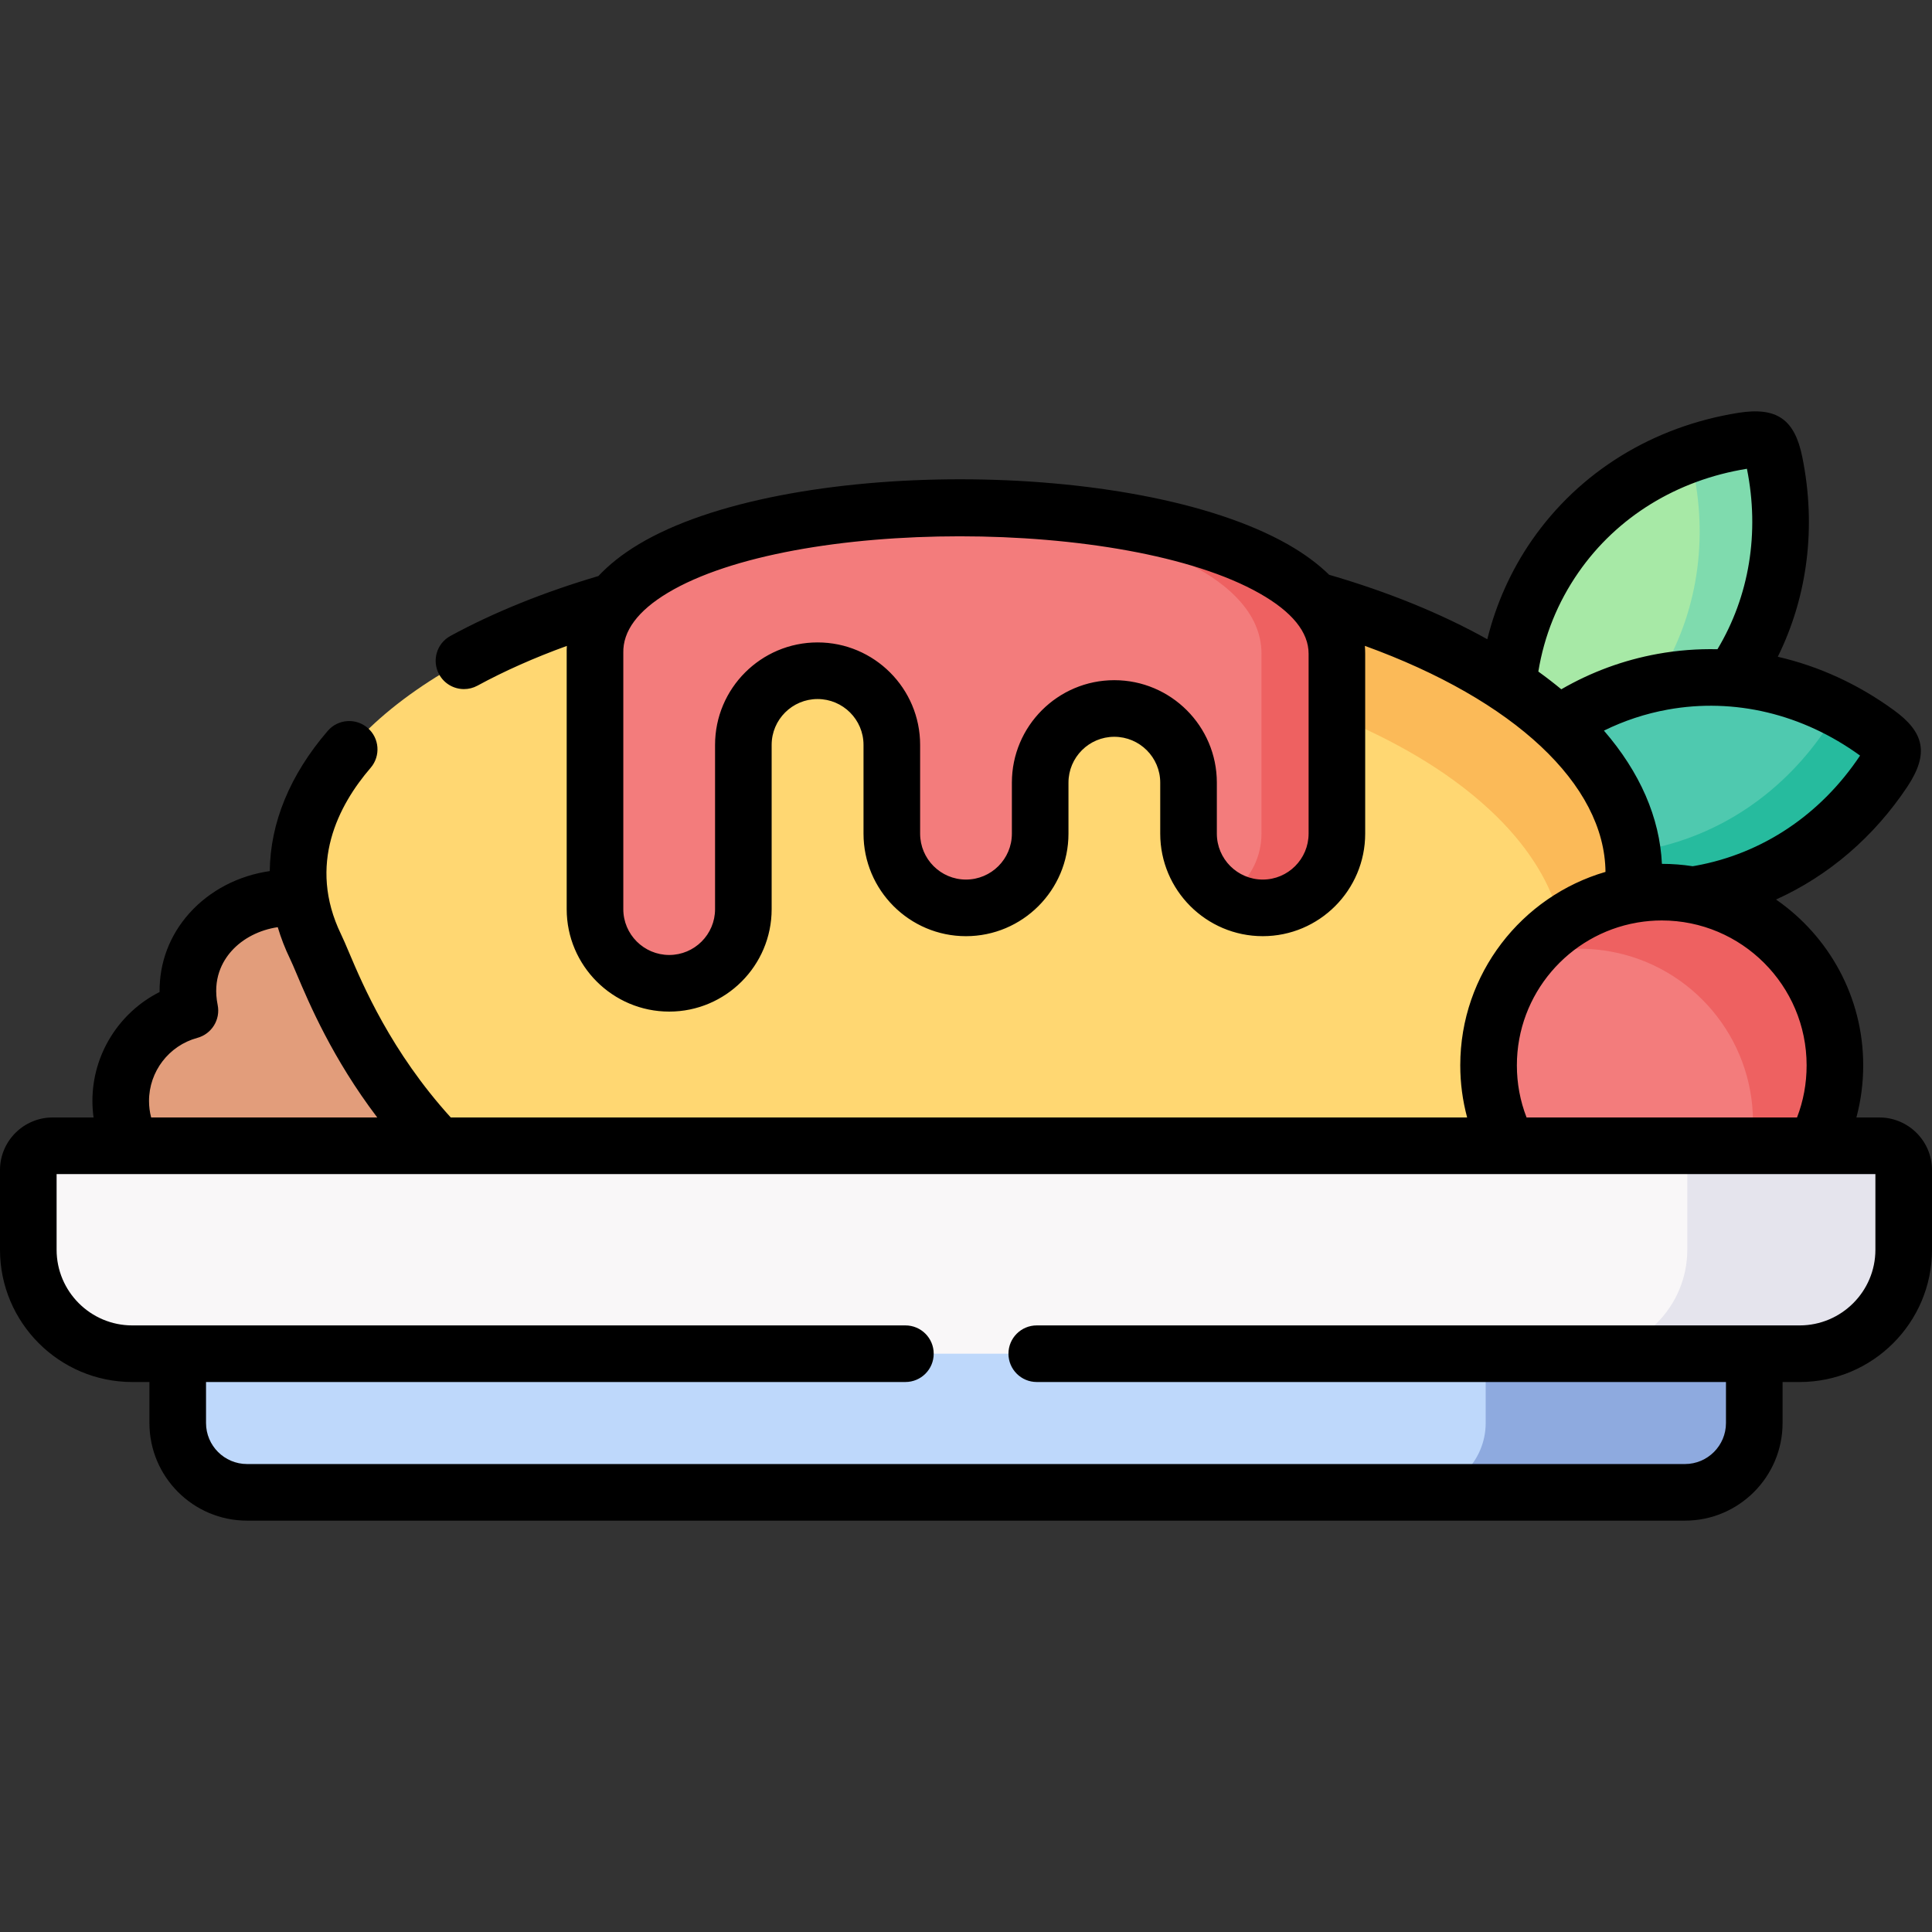 <svg id="Layer_1" enable-background="new 0 0 512 512" height="512" viewBox="0 0 512 512" width="512" xmlns="http://www.w3.org/2000/svg"><rect x="0" y="0" width="512" height="512" fill="#333333" stroke="none"/><g><g><path clip-rule="evenodd" d="m461.895 116.803c-19.843 3.175-37.899 13.55-49.748 30.615-7.2 10.375-11.31 22.083-12.501 34.073 4.989 3.317 9.439 18.284 13.38 21.912 8.135-5.528 18.028-9.525 28.176-11.339 6.236-1.134 11.849-12.785 17.915-12.303 11.735-17.008 15.137-37.503 11.169-57.12-1.219-6.093-2.24-6.802-8.391-5.838z" fill="#a7e9a6" fill-rule="evenodd"/></g><g><path clip-rule="evenodd" d="m459.117 179.762c-6.066-.482-12.274-.198-18.482.907-10.176 1.843-19.474 5.755-27.61 11.282 3.033 17.207 11.31 32.458 19.559 45.157 2.551-.454 5.159-.68 7.795-.68 2.806 0 5.528.255 8.164.737.737-.113 1.474-.227 2.211-.369 20.41-3.685 37.389-15.789 48.501-32.514 3.43-5.216 3.232-6.406-1.843-10.063-11.281-8.22-24.462-13.323-38.295-14.457z" fill="#4fc9af" fill-rule="evenodd"/></g><g><path clip-rule="evenodd" d="m448.856 125.25c3.855 19.134.709 39.063-10.318 55.844.68-.17 1.389-.283 2.098-.425 6.208-1.106 12.416-1.389 18.482-.907 11.735-17.008 15.137-37.503 11.169-57.12-1.219-6.095-2.239-6.803-8.391-5.84-4.989.794-9.865 2.041-14.57 3.742.651.993 1.076 2.495 1.53 4.706z" fill="#7fdbae" fill-rule="evenodd"/></g><g><path clip-rule="evenodd" d="m484.147 192.774c-11.083 16.725-28.063 28.829-48.501 32.514-.709.142-1.446.255-2.183.369-.283-.057-.595-.113-.907-.17.567 3.855.567 7.71.028 11.622 2.551-.454 5.159-.68 7.795-.68 2.806 0 5.528.255 8.164.737.737-.113 1.474-.227 2.211-.369 20.41-3.685 37.389-15.789 48.501-32.514 3.43-5.216 3.232-6.406-1.843-10.063-3.458-2.551-7.115-4.762-10.942-6.69.087 1.332-.735 2.862-2.323 5.244z" fill="#26bb9e" fill-rule="evenodd"/></g><g><path clip-rule="evenodd" d="m79.529 238.073c-17.15-1.502-32.854 11.707-29.197 29.736-10.573 2.863-18.34 12.501-18.34 23.953 0 4.309 1.106 8.334 3.033 11.878l40.309 14.656 40.847-14.656c8.674-15.223-5.755-48.332-36.652-65.567z" fill="#e29d7b" fill-rule="evenodd"/></g><g><path clip-rule="evenodd" d="m162.782 159.21c-56.58 16.243-88.413 47.198-83.254 78.862.709 4.28 2.069 8.561 4.11 12.813 3.26 6.69 10.857 29.991 32.542 52.754l117.241 27.554 166.309-27.554c14.343-19.503 24.775-55.107 32.854-66.531 2.211-15.874-4.819-31.494-19.559-45.157-3.94-3.628-8.391-7.144-13.38-10.46-13.521-8.986-30.841-16.725-51.364-22.536-50.002-10.29-105.505-4.762-185.499.255z" fill="#ffd772" fill-rule="evenodd"/></g><g><path clip-rule="evenodd" d="m348.282 158.955c-29.48-32.174-158.174-33.025-185.5.255-3.402 4.139-5.216 8.816-5.102 14.032v67.693c0 10.8 8.844 19.645 19.673 19.645 10.8 0 19.644-8.844 19.644-19.645v-43.541c0-10.8 8.872-19.645 19.673-19.645 10.8 0 19.673 8.844 19.673 19.645v23.528c0 10.829 8.844 19.673 19.644 19.673 10.828 0 19.673-8.844 19.673-19.673v-13.522c0-10.8 8.844-19.645 19.644-19.645 10.828 0 19.672 8.844 19.672 19.645v13.522c0 10.829 8.844 19.673 19.673 19.673 10.8 0 19.644-8.844 19.644-19.673v-47.68c-.001-5.301-2.156-10.063-6.011-14.287z" fill="#f37c7c" fill-rule="evenodd"/></g><g><path clip-rule="evenodd" d="m486.273 282.323c0-22.564-16.271-41.302-37.729-45.157-2.636-.482-5.357-.737-8.164-.737-2.636 0-5.244.227-7.795.68-21.628 3.685-38.098 22.536-38.098 45.214 0 7.71 1.899 14.939 5.244 21.317h81.326c3.345-6.378 5.216-13.607 5.216-21.317z" fill="#f37c7c" fill-rule="evenodd"/></g><g><path clip-rule="evenodd" d="m464.9 358.747-209.906-18.001-207.894 18.001v18.369c0 10.12 8.249 18.369 18.369 18.369h381.063c10.091 0 18.369-8.249 18.369-18.369v-18.369z" fill="#bed8fb" fill-rule="evenodd"/></g><g><path clip-rule="evenodd" d="m464.9 358.747h-45.298-25.88v18.369c0 10.12-8.249 18.369-18.369 18.369h71.178c10.091 0 18.369-8.249 18.369-18.369z" fill="#8eaadf" fill-rule="evenodd"/></g><g><path clip-rule="evenodd" d="m399.731 303.64h-283.55-81.157-21.061c-3.572 0-6.463 2.891-6.463 6.435v21.119c0 15.166 12.387 27.554 27.553 27.554h12.047 417.8 12.019c15.165 0 27.581-12.388 27.581-27.554v-21.119c0-3.543-2.92-6.435-6.463-6.435h-16.98z" fill="#f9f7f8" fill-rule="evenodd"/></g><g><path clip-rule="evenodd" d="m481.057 303.64h-40.366c3.543 0 6.463 2.891 6.463 6.435v21.119c0 15.166-12.416 27.554-27.553 27.554h45.299 12.019c15.165 0 27.581-12.388 27.581-27.554v-21.119c0-3.543-2.92-6.435-6.463-6.435z" fill="#e5e4ed" fill-rule="evenodd"/></g><g><path clip-rule="evenodd" d="m399.646 181.491c-13.521-8.986-30.841-16.725-51.364-22.536 3.855 4.224 6.009 8.986 6.009 14.287v16.668c14.4 5.953 28.914 13.947 40.394 24.605 2.58 2.381 4.904 4.819 7.002 7.314 6.18 7.37 10.261 15.166 12.019 23.16 5.499-3.94 11.934-6.69 18.879-7.881 1.814-13.096-2.665-26.051-12.586-37.844-2.069-2.495-4.422-4.932-6.973-7.314-3.912-3.628-8.362-7.115-13.351-10.432-.001.002-.029.002-.029-.027z" fill="#fbba58" fill-rule="evenodd"/></g><g><path clip-rule="evenodd" d="m440.38 236.428c-2.636 0-5.244.227-7.795.68-6.945 1.191-13.38 3.94-18.879 7.881-3.43 2.466-6.52 5.358-9.128 8.646 2.013-.652 4.139-1.162 6.265-1.531 2.551-.454 5.159-.68 7.795-.68 2.183 0 4.337.17 6.435.454.567.085 1.162.17 1.729.283 21.458 3.855 37.758 22.621 37.758 45.186 0 2.126-.17 4.224-.454 6.293h16.951c3.345-6.378 5.216-13.607 5.216-21.317 0-22.564-16.271-41.302-37.729-45.157-2.636-.482-5.358-.738-8.164-.738z" fill="#ee6161" fill-rule="evenodd"/></g><g><path clip-rule="evenodd" d="m348.282 158.955c-.028 0-.028 0-.057 0zm-13.975 14.287v47.68c0 7.172-3.912 13.465-9.666 16.923 2.92 1.729 6.35 2.75 10.006 2.75 10.8 0 19.644-8.844 19.644-19.673v-31.012-16.668c0-5.301-2.154-10.063-6.009-14.287-16.073-17.519-61.569-25.739-104.06-24.237 32.825 1.162 64.432 8.079 80.022 20.495 1.502 1.191 2.835 2.438 4.025 3.742 3.884 4.224 6.038 8.986 6.038 14.287z" fill="#ee6161" fill-rule="evenodd"/></g><path d="m498.037 296.14h-6.07c1.187-4.458 1.805-9.072 1.805-13.816 0-18.201-9.16-34.296-23.106-43.939 13.893-6.28 25.918-16.529 34.855-29.981 5.646-8.586 4.603-14.269-3.695-20.248-9.466-6.889-19.879-11.625-30.693-14.106 7.912-16.035 10.24-34.425 6.506-52.877-2.014-10.067-6.752-13.37-16.93-11.775-22.703 3.633-42.138 15.617-54.725 33.745-5.505 7.933-9.506 16.862-11.832 26.266-12.086-6.753-26.201-12.515-41.907-17.084-2.828-2.765-6.434-5.503-11.029-8.109-40.437-22.932-133.625-22.931-171.917.001-4.518 2.706-8.018 5.558-10.714 8.438-14.539 4.302-27.732 9.628-39.213 15.871-3.639 1.979-4.985 6.532-3.007 10.171 1.36 2.502 3.936 3.919 6.596 3.919 1.21 0 2.438-.293 3.576-.912 7.167-3.897 15.101-7.415 23.683-10.53-.042.741-.056 1.461-.041 2.153v67.61c0 14.968 12.189 27.145 27.172 27.145 14.967 0 27.144-12.177 27.144-27.145v-43.541c0-6.696 5.46-12.145 12.172-12.145s12.173 5.448 12.173 12.145v23.528c0 14.983 12.177 27.173 27.144 27.173 14.983 0 27.172-12.189 27.172-27.173v-13.524c0-6.696 5.448-12.145 12.144-12.145 6.712 0 12.173 5.448 12.173 12.145v13.522c0 14.983 12.189 27.173 27.172 27.173 14.967 0 27.144-12.189 27.144-27.173v-47.677c0-.67-.027-1.367-.084-2.085 39.561 14.337 63.55 36.713 63.767 59.901-22.208 6.469-38.487 26.994-38.487 51.262 0 4.735.624 9.349 1.821 13.816h-269.352c-15.816-17.432-23.312-35.121-26.993-43.813-.825-1.948-1.477-3.487-2.072-4.709-8.974-18.535-.693-34.233 7.834-44.139 2.702-3.14 2.348-7.875-.791-10.577-3.139-2.704-7.875-2.35-10.577.79-10.05 11.675-15.222 24.374-15.367 37.156-8.282 1.192-15.89 5.107-21.323 11.189-5.252 5.882-7.953 13.123-7.872 20.858-10.731 5.408-17.802 16.515-17.802 28.868 0 1.479.107 2.937.301 4.377h-10.83c-7.698.001-13.962 6.252-13.962 13.936v21.118c0 19.329 15.725 35.054 35.053 35.054h4.547v10.869c0 14.265 11.604 25.869 25.869 25.869h381.063c14.264 0 25.869-11.604 25.869-25.869v-10.869h4.519c19.344 0 35.081-15.725 35.081-35.054v-21.118c-.001-7.684-6.265-13.935-13.964-13.935zm-151.245-75.217c0 6.712-5.448 12.173-12.144 12.173-6.712 0-12.172-5.461-12.172-12.173v-13.523c0-14.968-12.19-27.145-27.173-27.145-14.967 0-27.144 12.177-27.144 27.145v13.522c0 6.712-5.46 12.173-12.172 12.173-6.696 0-12.144-5.461-12.144-12.173v-23.528c0-14.968-12.189-27.145-27.173-27.145-14.983 0-27.172 12.177-27.172 27.145v43.541c0 6.696-5.448 12.145-12.144 12.145-6.712 0-12.172-5.448-12.172-12.145v-67.693c0-.061-.001-.121-.002-.183-.142-5.814 3.838-11.189 11.829-15.975 16.66-9.978 46.848-14.958 77.333-14.958 30.695 0 61.693 5.051 79.477 15.136 8.612 4.884 12.978 10.259 12.974 15.979v47.682zm60.882-42.953c1.561-9.52 5.128-18.341 10.633-26.275 10.218-14.717 26.08-24.47 44.647-27.467 3.407 16.956.625 33.769-7.807 47.824-5.271-.117-10.573.283-15.849 1.236-9.069 1.642-17.627 4.807-25.536 9.38-1.935-1.601-3.966-3.168-6.088-4.698zm17.387 15.652c5.331-2.622 10.984-4.5 16.907-5.573 17.647-3.186 35.735 1.136 50.97 12.188-10.424 15.633-25.874 25.993-43.599 29.193-.255.049-.51.084-.765.127-2.657-.411-5.377-.626-8.147-.628-.591-12.268-5.799-24.242-15.366-35.307zm8.705 50.889c.109-.017.218-.036.326-.058 2.047-.339 4.146-.524 6.288-.524 21.17 0 38.393 17.224 38.393 38.395 0 4.816-.857 9.445-2.542 13.816h-71.676c-1.701-4.391-2.567-9.02-2.567-13.816-.001-18.915 13.75-34.668 31.778-37.813zm-381.474 30.537c3.817-1.034 6.176-4.854 5.39-8.73-1.391-6.856 1.229-11.555 3.671-14.289 3.015-3.375 7.449-5.609 12.253-6.321.845 2.839 1.935 5.664 3.291 8.464.43.882 1.042 2.328 1.751 4.004 3.309 7.815 9.447 22.3 21.328 37.965h-59.92c-.373-1.419-.564-2.881-.564-4.377-.001-7.802 5.263-14.675 12.8-16.716zm444.708 56.145c0 11.058-9.008 20.054-20.081 20.054h-202.168c-4.142 0-7.5 3.357-7.5 7.5s3.358 7.5 7.5 7.5h182.649v10.869c0 5.993-4.875 10.869-10.869 10.869h-381.062c-5.993 0-10.869-4.876-10.869-10.869v-10.869h185.342c4.142 0 7.5-3.357 7.5-7.5s-3.358-7.5-7.5-7.5h-204.889c-11.057 0-20.053-8.996-20.053-20.054v-20.053h482z"/></g></svg>